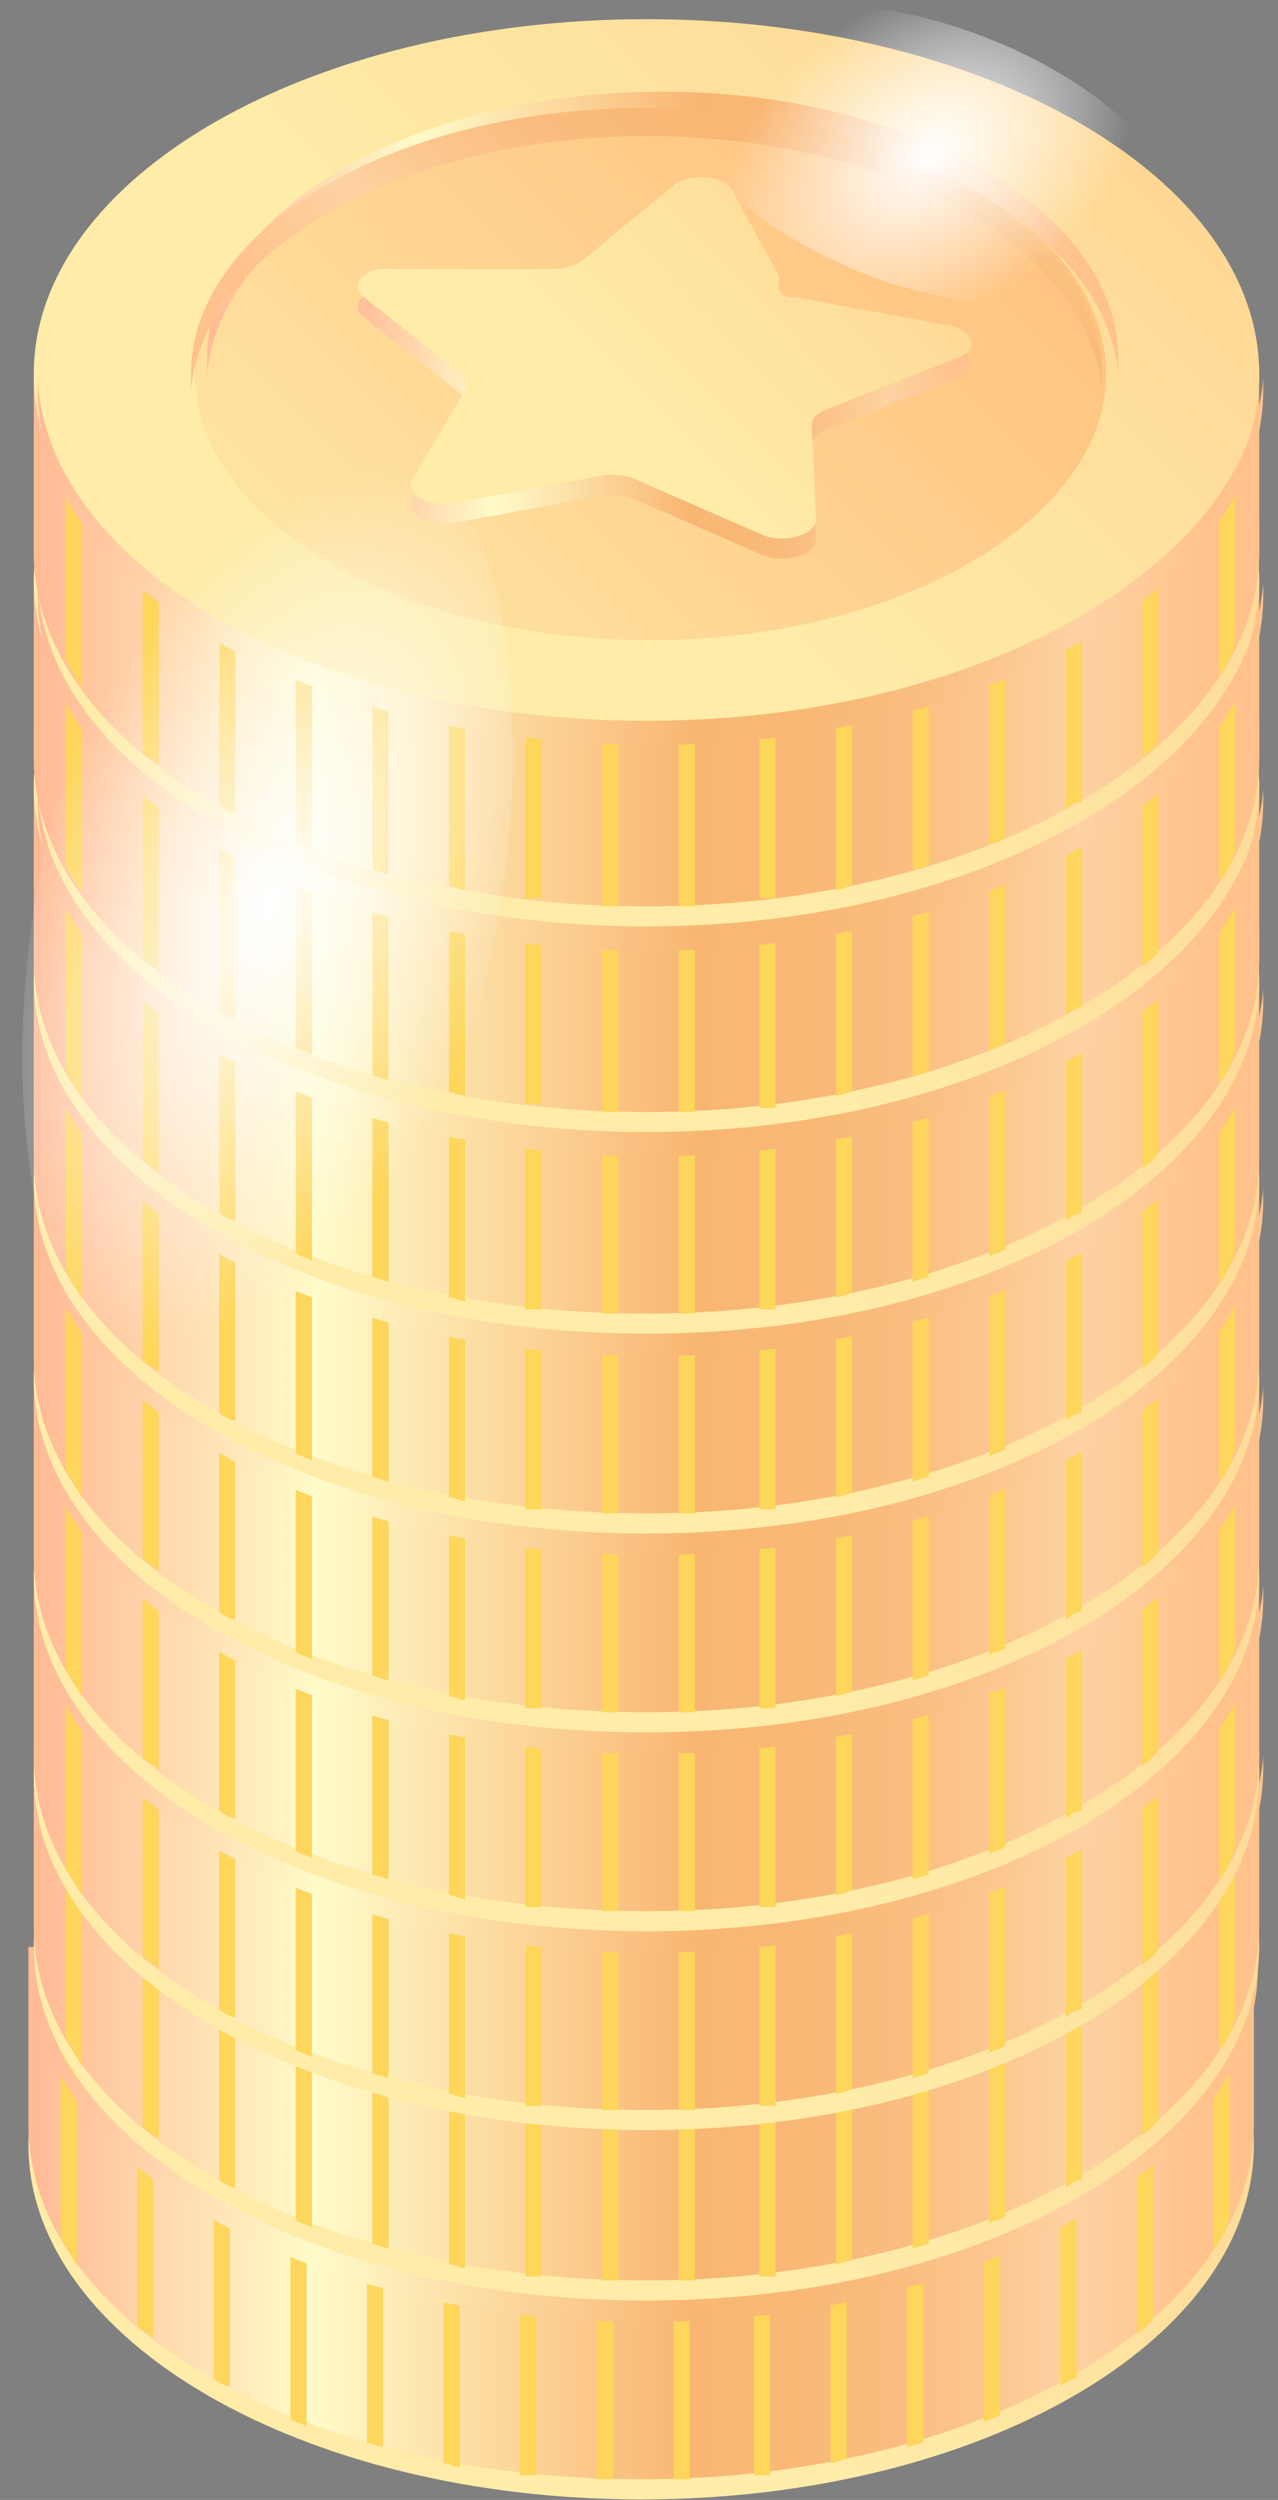 <svg width="45" height="88" viewBox="0 0 45 88" fill="none" xmlns="http://www.w3.org/2000/svg">
<rect x="0" y="0" width="45" height="88" fill="#808080" stroke="none"/>
<path d="M22.575 87.982C34.491 87.982 44.15 82.39 44.15 75.491C44.15 68.593 34.491 63 22.575 63C10.659 63 1 68.593 1 75.491C1 82.39 10.659 87.982 22.575 87.982Z" fill="url(#paint0_linear)"/>
<path d="M44.15 68.536H1V74.639V74.781C1 81.737 10.652 87.272 22.575 87.272C34.498 87.272 44.15 81.595 44.15 74.781V74.639V68.536Z" fill="url(#paint1_linear)"/>
<path d="M29.247 86.705C29.389 86.705 29.672 86.563 29.814 86.563V70.666H29.247V86.705Z" fill="#FDD65B"/>
<path d="M31.943 86.137C32.085 86.137 32.369 85.995 32.511 85.995V70.808H31.943V86.137Z" fill="#FDD65B"/>
<path d="M34.64 85.286C34.782 85.144 35.066 85.144 35.208 85.002V70.666H34.64V85.286Z" fill="#FDD65B"/>
<path d="M26.55 87.131C26.692 87.131 26.975 87.131 27.117 87.131V70.808H26.55V87.131Z" fill="#FDD65B"/>
<path d="M40.034 82.163C40.176 82.021 40.46 81.879 40.602 81.595V70.666H40.034V82.163Z" fill="#FDD65B"/>
<path d="M42.731 79.182C43.015 78.898 43.157 78.472 43.298 78.047V70.524H42.731V79.182Z" fill="#FDD65B"/>
<path d="M37.337 84.008C37.479 83.866 37.763 83.724 37.905 83.724V70.808H37.337V84.008Z" fill="#FDD65B"/>
<path d="M23.711 87.273C23.853 87.273 24.137 87.273 24.279 87.273V70.666H23.711V87.273Z" fill="#FDD65B"/>
<path d="M21.014 87.273C21.156 87.273 21.44 87.273 21.582 87.273V70.666H21.014V87.273Z" fill="#FDD65B"/>
<path d="M15.62 86.705C15.762 86.705 16.046 86.847 16.188 86.847V70.808H15.62V86.705Z" fill="#FDD65B"/>
<path d="M18.317 87.131C18.459 87.131 18.743 87.131 18.885 87.131V70.666H18.317V87.131Z" fill="#FDD65B"/>
<path d="M12.923 85.995C13.065 85.995 13.349 86.137 13.491 86.137V70.666H12.923V85.995Z" fill="#FDD65B"/>
<path d="M2.136 78.756C2.278 79.04 2.562 79.466 2.703 79.75V70.808H2.136V78.756Z" fill="#FDD65B"/>
<path d="M4.833 81.879C4.975 82.021 5.258 82.163 5.4 82.305V70.666H4.833V81.879Z" fill="#FDD65B"/>
<path d="M10.226 85.144C10.368 85.286 10.652 85.286 10.794 85.428V70.808H10.226V85.144Z" fill="#FDD65B"/>
<path d="M7.529 83.724C7.671 83.866 7.955 84.008 8.097 84.008V70.666H7.529V83.724Z" fill="#FDD65B"/>
<path d="M22.575 80.885C10.936 80.885 1.426 75.491 1.142 68.82C1.142 68.962 1.142 69.104 1.142 69.246C1.142 76.201 10.794 81.737 22.717 81.737C34.64 81.737 44.292 76.059 44.292 69.246C44.292 69.104 44.292 68.962 44.292 68.82C43.724 75.491 34.214 80.885 22.575 80.885Z" fill="url(#paint2_linear)"/>
<path d="M22.764 80.982C34.68 80.982 44.339 75.39 44.339 68.491C44.339 61.593 34.68 56 22.764 56C10.849 56 1.189 61.593 1.189 68.491C1.189 75.39 10.849 80.982 22.764 80.982Z" fill="url(#paint3_linear)"/>
<path d="M44.339 61.536H1.189V67.639V67.781C1.189 74.737 10.841 80.272 22.764 80.272C34.687 80.272 44.339 74.595 44.339 67.781V67.639V61.536Z" fill="url(#paint4_linear)"/>
<path d="M29.436 79.705C29.578 79.705 29.862 79.563 30.003 79.563V63.666H29.436V79.705Z" fill="#FDD65B"/>
<path d="M32.133 79.137C32.275 79.137 32.558 78.995 32.7 78.995V63.808H32.133V79.137Z" fill="#FDD65B"/>
<path d="M34.829 78.286C34.971 78.144 35.255 78.144 35.397 78.002V63.666H34.829V78.286Z" fill="#FDD65B"/>
<path d="M26.739 80.131C26.881 80.131 27.165 80.131 27.307 80.131V63.808H26.739V80.131Z" fill="#FDD65B"/>
<path d="M40.223 75.163C40.365 75.021 40.649 74.879 40.791 74.595V63.666H40.223V75.163Z" fill="#FDD65B"/>
<path d="M42.92 72.182C43.204 71.898 43.346 71.472 43.488 71.047V63.524H42.92V72.182Z" fill="#FDD65B"/>
<path d="M37.526 77.008C37.668 76.866 37.952 76.724 38.094 76.724V63.808H37.526V77.008Z" fill="#FDD65B"/>
<path d="M23.9 80.273C24.042 80.273 24.326 80.273 24.468 80.273V63.666H23.9V80.273Z" fill="#FDD65B"/>
<path d="M21.203 80.273C21.345 80.273 21.629 80.273 21.771 80.273V63.666H21.203V80.273Z" fill="#FDD65B"/>
<path d="M15.809 79.705C15.951 79.705 16.235 79.847 16.377 79.847V63.808H15.809V79.705Z" fill="#FDD65B"/>
<path d="M18.506 80.131C18.648 80.131 18.932 80.131 19.074 80.131V63.666H18.506V80.131Z" fill="#FDD65B"/>
<path d="M13.112 78.995C13.254 78.995 13.538 79.137 13.68 79.137V63.666H13.112V78.995Z" fill="#FDD65B"/>
<path d="M2.325 71.756C2.467 72.04 2.751 72.466 2.893 72.75V63.808H2.325V71.756Z" fill="#FDD65B"/>
<path d="M5.022 74.879C5.164 75.021 5.448 75.163 5.59 75.305V63.666H5.022V74.879Z" fill="#FDD65B"/>
<path d="M10.415 78.144C10.557 78.286 10.841 78.286 10.983 78.428V63.808H10.415V78.144Z" fill="#FDD65B"/>
<path d="M7.719 76.724C7.861 76.866 8.144 77.008 8.286 77.008V63.666H7.719V76.724Z" fill="#FDD65B"/>
<path d="M22.764 73.885C11.125 73.885 1.615 68.491 1.331 61.82C1.331 61.962 1.331 62.104 1.331 62.246C1.331 69.201 10.983 74.737 22.906 74.737C34.83 74.737 44.481 69.059 44.481 62.246C44.481 62.104 44.481 61.962 44.481 61.82C43.914 68.491 34.404 73.885 22.764 73.885Z" fill="url(#paint5_linear)"/>
<path d="M22.764 74.982C34.68 74.982 44.339 69.39 44.339 62.491C44.339 55.593 34.68 50 22.764 50C10.849 50 1.189 55.593 1.189 62.491C1.189 69.39 10.849 74.982 22.764 74.982Z" fill="url(#paint6_linear)"/>
<path d="M44.339 55.536H1.189V61.639V61.781C1.189 68.737 10.841 74.272 22.764 74.272C34.687 74.272 44.339 68.595 44.339 61.781V61.639V55.536Z" fill="url(#paint7_linear)"/>
<path d="M29.436 73.705C29.578 73.705 29.862 73.563 30.003 73.563V57.666H29.436V73.705Z" fill="#FDD65B"/>
<path d="M32.133 73.137C32.275 73.137 32.558 72.995 32.7 72.995V57.808H32.133V73.137Z" fill="#FDD65B"/>
<path d="M34.829 72.286C34.971 72.144 35.255 72.144 35.397 72.002V57.666H34.829V72.286Z" fill="#FDD65B"/>
<path d="M26.739 74.131C26.881 74.131 27.165 74.131 27.307 74.131V57.808H26.739V74.131Z" fill="#FDD65B"/>
<path d="M40.223 69.163C40.365 69.021 40.649 68.879 40.791 68.595V57.666H40.223V69.163Z" fill="#FDD65B"/>
<path d="M42.92 66.182C43.204 65.898 43.346 65.472 43.488 65.047V57.524H42.92V66.182Z" fill="#FDD65B"/>
<path d="M37.526 71.008C37.668 70.866 37.952 70.724 38.094 70.724V57.808H37.526V71.008Z" fill="#FDD65B"/>
<path d="M23.9 74.273C24.042 74.273 24.326 74.273 24.468 74.273V57.666H23.9V74.273Z" fill="#FDD65B"/>
<path d="M21.203 74.273C21.345 74.273 21.629 74.273 21.771 74.273V57.666H21.203V74.273Z" fill="#FDD65B"/>
<path d="M15.809 73.705C15.951 73.705 16.235 73.847 16.377 73.847V57.808H15.809V73.705Z" fill="#FDD65B"/>
<path d="M18.506 74.131C18.648 74.131 18.932 74.131 19.074 74.131V57.666H18.506V74.131Z" fill="#FDD65B"/>
<path d="M13.112 72.995C13.254 72.995 13.538 73.137 13.68 73.137V57.666H13.112V72.995Z" fill="#FDD65B"/>
<path d="M2.325 65.756C2.467 66.04 2.751 66.466 2.893 66.75V57.808H2.325V65.756Z" fill="#FDD65B"/>
<path d="M5.022 68.879C5.164 69.021 5.448 69.163 5.59 69.305V57.666H5.022V68.879Z" fill="#FDD65B"/>
<path d="M10.415 72.144C10.557 72.286 10.841 72.286 10.983 72.428V57.808H10.415V72.144Z" fill="#FDD65B"/>
<path d="M7.719 70.724C7.861 70.866 8.144 71.008 8.286 71.008V57.666H7.719V70.724Z" fill="#FDD65B"/>
<path d="M22.764 67.885C11.125 67.885 1.615 62.491 1.331 55.82C1.331 55.962 1.331 56.104 1.331 56.246C1.331 63.201 10.983 68.737 22.906 68.737C34.83 68.737 44.481 63.059 44.481 56.246C44.481 56.104 44.481 55.962 44.481 55.82C43.914 62.491 34.404 67.885 22.764 67.885Z" fill="url(#paint8_linear)"/>
<path d="M22.764 67.982C34.68 67.982 44.339 62.39 44.339 55.491C44.339 48.593 34.68 43 22.764 43C10.849 43 1.189 48.593 1.189 55.491C1.189 62.39 10.849 67.982 22.764 67.982Z" fill="url(#paint9_linear)"/>
<path d="M44.339 48.536H1.189V54.639V54.781C1.189 61.737 10.841 67.272 22.764 67.272C34.687 67.272 44.339 61.595 44.339 54.781V54.639V48.536Z" fill="url(#paint10_linear)"/>
<path d="M29.436 66.705C29.578 66.705 29.862 66.563 30.003 66.563V50.666H29.436V66.705Z" fill="#FDD65B"/>
<path d="M32.133 66.137C32.275 66.137 32.558 65.995 32.7 65.995V50.808H32.133V66.137Z" fill="#FDD65B"/>
<path d="M34.829 65.286C34.971 65.144 35.255 65.144 35.397 65.002V50.666H34.829V65.286Z" fill="#FDD65B"/>
<path d="M26.739 67.131C26.881 67.131 27.165 67.131 27.307 67.131V50.808H26.739V67.131Z" fill="#FDD65B"/>
<path d="M40.223 62.163C40.365 62.021 40.649 61.879 40.791 61.595V50.666H40.223V62.163Z" fill="#FDD65B"/>
<path d="M42.92 59.182C43.204 58.898 43.346 58.472 43.488 58.047V50.524H42.92V59.182Z" fill="#FDD65B"/>
<path d="M37.526 64.008C37.668 63.866 37.952 63.724 38.094 63.724V50.808H37.526V64.008Z" fill="#FDD65B"/>
<path d="M23.9 67.273C24.042 67.273 24.326 67.273 24.468 67.273V50.666H23.9V67.273Z" fill="#FDD65B"/>
<path d="M21.203 67.273C21.345 67.273 21.629 67.273 21.771 67.273V50.666H21.203V67.273Z" fill="#FDD65B"/>
<path d="M15.809 66.705C15.951 66.705 16.235 66.847 16.377 66.847V50.808H15.809V66.705Z" fill="#FDD65B"/>
<path d="M18.506 67.131C18.648 67.131 18.932 67.131 19.074 67.131V50.666H18.506V67.131Z" fill="#FDD65B"/>
<path d="M13.112 65.995C13.254 65.995 13.538 66.137 13.68 66.137V50.666H13.112V65.995Z" fill="#FDD65B"/>
<path d="M2.325 58.756C2.467 59.04 2.751 59.466 2.893 59.75V50.808H2.325V58.756Z" fill="#FDD65B"/>
<path d="M5.022 61.879C5.164 62.021 5.448 62.163 5.59 62.305V50.666H5.022V61.879Z" fill="#FDD65B"/>
<path d="M10.415 65.144C10.557 65.286 10.841 65.286 10.983 65.428V50.808H10.415V65.144Z" fill="#FDD65B"/>
<path d="M7.719 63.724C7.861 63.866 8.144 64.008 8.286 64.008V50.666H7.719V63.724Z" fill="#FDD65B"/>
<path d="M22.764 60.885C11.125 60.885 1.615 55.491 1.331 48.82C1.331 48.962 1.331 49.104 1.331 49.246C1.331 56.201 10.983 61.737 22.906 61.737C34.83 61.737 44.481 56.059 44.481 49.246C44.481 49.104 44.481 48.962 44.481 48.82C43.914 55.491 34.404 60.885 22.764 60.885Z" fill="url(#paint11_linear)"/>
<path d="M22.764 60.982C34.68 60.982 44.339 55.39 44.339 48.491C44.339 41.593 34.68 36 22.764 36C10.849 36 1.189 41.593 1.189 48.491C1.189 55.39 10.849 60.982 22.764 60.982Z" fill="url(#paint12_linear)"/>
<path d="M44.339 41.536H1.189V47.639V47.781C1.189 54.737 10.841 60.272 22.764 60.272C34.687 60.272 44.339 54.595 44.339 47.781V47.639V41.536Z" fill="url(#paint13_linear)"/>
<path d="M29.436 59.705C29.578 59.705 29.862 59.563 30.003 59.563V43.666H29.436V59.705Z" fill="#FDD65B"/>
<path d="M32.133 59.137C32.275 59.137 32.558 58.995 32.7 58.995V43.808H32.133V59.137Z" fill="#FDD65B"/>
<path d="M34.829 58.286C34.971 58.144 35.255 58.144 35.397 58.002V43.666H34.829V58.286Z" fill="#FDD65B"/>
<path d="M26.739 60.131C26.881 60.131 27.165 60.131 27.307 60.131V43.808H26.739V60.131Z" fill="#FDD65B"/>
<path d="M40.223 55.163C40.365 55.021 40.649 54.879 40.791 54.595V43.666H40.223V55.163Z" fill="#FDD65B"/>
<path d="M42.92 52.182C43.204 51.898 43.346 51.472 43.488 51.047V43.524H42.92V52.182Z" fill="#FDD65B"/>
<path d="M37.526 57.008C37.668 56.866 37.952 56.724 38.094 56.724V43.808H37.526V57.008Z" fill="#FDD65B"/>
<path d="M23.9 60.273C24.042 60.273 24.326 60.273 24.468 60.273V43.666H23.9V60.273Z" fill="#FDD65B"/>
<path d="M21.203 60.273C21.345 60.273 21.629 60.273 21.771 60.273V43.666H21.203V60.273Z" fill="#FDD65B"/>
<path d="M15.809 59.705C15.951 59.705 16.235 59.847 16.377 59.847V43.808H15.809V59.705Z" fill="#FDD65B"/>
<path d="M18.506 60.131C18.648 60.131 18.932 60.131 19.074 60.131V43.666H18.506V60.131Z" fill="#FDD65B"/>
<path d="M13.112 58.995C13.254 58.995 13.538 59.137 13.68 59.137V43.666H13.112V58.995Z" fill="#FDD65B"/>
<path d="M2.325 51.756C2.467 52.04 2.751 52.466 2.893 52.75V43.808H2.325V51.756Z" fill="#FDD65B"/>
<path d="M5.022 54.879C5.164 55.021 5.448 55.163 5.59 55.305V43.666H5.022V54.879Z" fill="#FDD65B"/>
<path d="M10.415 58.144C10.557 58.286 10.841 58.286 10.983 58.428V43.808H10.415V58.144Z" fill="#FDD65B"/>
<path d="M7.719 56.724C7.861 56.866 8.144 57.008 8.286 57.008V43.666H7.719V56.724Z" fill="#FDD65B"/>
<path d="M22.764 53.885C11.125 53.885 1.615 48.491 1.331 41.82C1.331 41.962 1.331 42.104 1.331 42.246C1.331 49.201 10.983 54.737 22.906 54.737C34.83 54.737 44.481 49.059 44.481 42.246C44.481 42.104 44.481 41.962 44.481 41.82C43.914 48.491 34.404 53.885 22.764 53.885Z" fill="url(#paint14_linear)"/>
<path d="M22.764 53.982C34.68 53.982 44.339 48.39 44.339 41.491C44.339 34.593 34.68 29 22.764 29C10.849 29 1.189 34.593 1.189 41.491C1.189 48.39 10.849 53.982 22.764 53.982Z" fill="url(#paint15_linear)"/>
<path d="M44.339 34.536H1.189V40.639V40.781C1.189 47.737 10.841 53.272 22.764 53.272C34.687 53.272 44.339 47.595 44.339 40.781V40.639V34.536Z" fill="url(#paint16_linear)"/>
<path d="M29.436 52.705C29.578 52.705 29.862 52.563 30.003 52.563V36.666H29.436V52.705Z" fill="#FDD65B"/>
<path d="M32.133 52.137C32.275 52.137 32.558 51.995 32.7 51.995V36.808H32.133V52.137Z" fill="#FDD65B"/>
<path d="M34.829 51.286C34.971 51.144 35.255 51.144 35.397 51.002V36.666H34.829V51.286Z" fill="#FDD65B"/>
<path d="M26.739 53.131C26.881 53.131 27.165 53.131 27.307 53.131V36.808H26.739V53.131Z" fill="#FDD65B"/>
<path d="M40.223 48.163C40.365 48.021 40.649 47.879 40.791 47.595V36.666H40.223V48.163Z" fill="#FDD65B"/>
<path d="M42.92 45.182C43.204 44.898 43.346 44.472 43.488 44.047V36.524H42.92V45.182Z" fill="#FDD65B"/>
<path d="M37.526 50.008C37.668 49.866 37.952 49.724 38.094 49.724V36.808H37.526V50.008Z" fill="#FDD65B"/>
<path d="M23.9 53.273C24.042 53.273 24.326 53.273 24.468 53.273V36.666H23.9V53.273Z" fill="#FDD65B"/>
<path d="M21.203 53.273C21.345 53.273 21.629 53.273 21.771 53.273V36.666H21.203V53.273Z" fill="#FDD65B"/>
<path d="M15.809 52.705C15.951 52.705 16.235 52.847 16.377 52.847V36.808H15.809V52.705Z" fill="#FDD65B"/>
<path d="M18.506 53.131C18.648 53.131 18.932 53.131 19.074 53.131V36.666H18.506V53.131Z" fill="#FDD65B"/>
<path d="M13.112 51.995C13.254 51.995 13.538 52.137 13.68 52.137V36.666H13.112V51.995Z" fill="#FDD65B"/>
<path d="M2.325 44.756C2.467 45.04 2.751 45.466 2.893 45.75V36.808H2.325V44.756Z" fill="#FDD65B"/>
<path d="M5.022 47.879C5.164 48.021 5.448 48.163 5.59 48.305V36.666H5.022V47.879Z" fill="#FDD65B"/>
<path d="M10.415 51.144C10.557 51.286 10.841 51.286 10.983 51.428V36.808H10.415V51.144Z" fill="#FDD65B"/>
<path d="M7.719 49.724C7.861 49.866 8.144 50.008 8.286 50.008V36.666H7.719V49.724Z" fill="#FDD65B"/>
<path d="M22.764 46.885C11.125 46.885 1.615 41.491 1.331 34.82C1.331 34.962 1.331 35.104 1.331 35.246C1.331 42.201 10.983 47.737 22.906 47.737C34.83 47.737 44.481 42.059 44.481 35.246C44.481 35.104 44.481 34.962 44.481 34.82C43.914 41.491 34.404 46.885 22.764 46.885Z" fill="url(#paint17_linear)"/>
<path d="M23.332 32.611C31.991 32.611 38.946 36.586 39.371 41.554C39.371 41.412 39.371 41.27 39.371 40.986C39.371 35.876 32.132 31.618 23.332 31.618C14.39 31.618 7.293 35.876 7.293 40.986C7.293 41.128 7.293 41.27 7.293 41.554C7.719 36.586 14.674 32.611 23.332 32.611Z" fill="url(#paint18_radial)"/>
<path d="M22.764 33.179C31.423 33.179 38.378 37.153 38.804 42.121C38.804 41.979 38.804 41.837 38.804 41.554C38.804 36.444 31.565 32.185 22.764 32.185C13.822 32.185 6.725 36.444 6.725 41.554C6.725 41.696 6.725 41.837 6.725 42.121C7.151 37.011 14.248 33.179 22.764 33.179Z" fill="url(#paint19_linear)"/>
<path d="M22.764 46.947C34.68 46.947 44.339 41.355 44.339 34.456C44.339 27.558 34.68 21.965 22.764 21.965C10.849 21.965 1.189 27.558 1.189 34.456C1.189 41.355 10.849 46.947 22.764 46.947Z" fill="url(#paint20_linear)"/>
<path d="M38.946 34.456C38.946 39.566 31.707 43.824 22.906 43.824C13.964 43.824 6.867 39.566 6.867 34.456C6.867 29.346 14.106 25.088 22.906 25.088C31.707 25.088 38.946 29.204 38.946 34.456Z" fill="url(#paint21_linear)"/>
<path d="M23.332 25.514C31.991 25.514 38.946 29.488 39.371 34.456C39.371 34.314 39.371 34.173 39.371 33.889C39.371 28.779 32.132 24.521 23.332 24.521C14.39 24.521 7.293 28.779 7.293 33.889C7.293 34.031 7.293 34.173 7.293 34.456C7.719 29.488 14.674 25.514 23.332 25.514Z" fill="url(#paint22_radial)"/>
<path d="M22.764 26.082C31.423 26.082 38.378 30.056 38.804 35.024C38.804 34.882 38.804 34.74 38.804 34.456C38.804 29.346 31.565 25.088 22.764 25.088C13.822 25.088 6.725 29.346 6.725 34.456C6.725 34.598 6.725 34.74 6.725 35.024C7.151 29.914 14.248 26.082 22.764 26.082Z" fill="url(#paint23_linear)"/>
<path d="M44.339 27.501H1.189V33.604V33.746C1.189 40.702 10.841 46.237 22.764 46.237C34.687 46.237 44.339 40.56 44.339 33.746V33.604V27.501Z" fill="url(#paint24_linear)"/>
<path d="M22.764 44.96C10.841 44.96 1.189 39.282 1.189 32.469V33.604V33.746C1.189 40.701 10.841 46.237 22.764 46.237C34.687 46.237 44.339 40.56 44.339 33.746V33.604V32.469C44.339 39.424 34.687 44.96 22.764 44.96Z" fill="url(#paint25_linear)"/>
<path d="M29.436 45.67C29.578 45.67 29.862 45.528 30.003 45.528V29.631H29.436V45.67Z" fill="#FDD65B"/>
<path d="M32.133 45.102C32.275 45.102 32.558 44.96 32.7 44.96V29.773H32.133V45.102Z" fill="#FDD65B"/>
<path d="M34.829 44.251C34.971 44.109 35.255 44.109 35.397 43.967V29.631H34.829V44.251Z" fill="#FDD65B"/>
<path d="M26.739 46.096C26.881 46.096 27.165 46.096 27.307 46.096V29.773H26.739V46.096Z" fill="#FDD65B"/>
<path d="M40.223 41.128C40.365 40.986 40.649 40.844 40.791 40.56V29.631H40.223V41.128Z" fill="#FDD65B"/>
<path d="M42.92 38.147C43.204 37.863 43.346 37.437 43.488 37.012V29.489H42.92V38.147Z" fill="#FDD65B"/>
<path d="M37.526 42.973C37.668 42.831 37.952 42.689 38.094 42.689V29.773H37.526V42.973Z" fill="#FDD65B"/>
<path d="M23.9 46.238C24.042 46.238 24.326 46.238 24.468 46.238V29.631H23.9V46.238Z" fill="#FDD65B"/>
<path d="M21.203 46.238C21.345 46.238 21.629 46.238 21.771 46.238V29.631H21.203V46.238Z" fill="#FDD65B"/>
<path d="M15.809 45.67C15.951 45.67 16.235 45.812 16.377 45.812V29.773H15.809V45.67Z" fill="#FDD65B"/>
<path d="M18.506 46.096C18.648 46.096 18.932 46.096 19.074 46.096V29.631H18.506V46.096Z" fill="#FDD65B"/>
<path d="M13.112 44.96C13.254 44.96 13.538 45.102 13.68 45.102V29.631H13.112V44.96Z" fill="#FDD65B"/>
<path d="M2.325 37.721C2.467 38.005 2.751 38.431 2.893 38.715V29.773H2.325V37.721Z" fill="#FDD65B"/>
<path d="M5.022 40.844C5.164 40.986 5.448 41.128 5.59 41.27V29.631H5.022V40.844Z" fill="#FDD65B"/>
<path d="M10.415 44.109C10.557 44.251 10.841 44.251 10.983 44.393V29.773H10.415V44.109Z" fill="#FDD65B"/>
<path d="M7.719 42.689C7.861 42.831 8.144 42.973 8.286 42.973V29.631H7.719V42.689Z" fill="#FDD65B"/>
<path d="M22.764 40.134C34.68 40.134 44.339 34.542 44.339 27.643C44.339 20.745 34.68 15.152 22.764 15.152C10.849 15.152 1.189 20.745 1.189 27.643C1.189 34.542 10.849 40.134 22.764 40.134Z" fill="url(#paint26_linear)"/>
<path d="M22.764 39.85C11.125 39.85 1.615 34.456 1.331 27.785C1.331 27.927 1.331 28.069 1.331 28.211C1.331 35.166 10.983 40.702 22.906 40.702C34.83 40.702 44.481 35.024 44.481 28.211C44.481 28.069 44.481 27.927 44.481 27.785C43.914 34.456 34.404 39.85 22.764 39.85Z" fill="url(#paint27_linear)"/>
<path d="M38.946 27.643C38.946 32.753 31.707 37.011 22.906 37.011C13.964 37.011 6.867 32.753 6.867 27.643C6.867 22.533 14.106 18.275 22.906 18.275C31.707 18.275 38.946 22.391 38.946 27.643Z" fill="url(#paint28_linear)"/>
<path d="M23.332 18.701C31.991 18.701 38.946 22.675 39.371 27.643C39.371 27.501 39.371 27.359 39.371 27.075C39.371 21.965 32.132 17.707 23.332 17.707C14.39 17.707 7.293 21.965 7.293 27.075C7.293 27.217 7.293 27.359 7.293 27.643C7.719 22.675 14.674 18.701 23.332 18.701Z" fill="url(#paint29_radial)"/>
<path d="M22.764 19.268C31.423 19.268 38.378 23.243 38.804 28.211C38.804 28.069 38.804 27.927 38.804 27.643C38.804 22.533 31.565 18.275 22.764 18.275C13.822 18.275 6.725 22.533 6.725 27.643C6.725 27.785 6.725 27.927 6.725 28.211C7.151 23.243 14.248 19.268 22.764 19.268Z" fill="url(#paint30_linear)"/>
<path d="M44.339 20.405H1.189V26.508V26.65C1.189 33.605 10.841 39.141 22.764 39.141C34.687 39.141 44.339 33.463 44.339 26.65V26.508V20.405Z" fill="url(#paint31_linear)"/>
<path d="M22.764 37.863C10.841 37.863 1.189 32.186 1.189 25.373V26.508V26.65C1.189 33.605 10.841 39.141 22.764 39.141C34.687 39.141 44.339 33.463 44.339 26.65V26.508V25.231C44.339 32.186 34.687 37.863 22.764 37.863Z" fill="url(#paint32_linear)"/>
<path d="M29.436 38.573C29.578 38.573 29.862 38.431 30.003 38.431V22.534H29.436V38.573Z" fill="#FDD65B"/>
<path d="M32.133 37.863C32.275 37.863 32.558 37.722 32.7 37.722V22.534H32.133V37.863Z" fill="#FDD65B"/>
<path d="M34.829 37.011C34.971 36.869 35.255 36.87 35.397 36.728V22.391H34.829V37.011Z" fill="#FDD65B"/>
<path d="M26.739 38.999C26.881 38.999 27.165 38.999 27.307 38.999V22.675H26.739V38.999Z" fill="#FDD65B"/>
<path d="M40.223 34.031C40.365 33.889 40.649 33.747 40.791 33.463V22.534H40.223V34.031Z" fill="#FDD65B"/>
<path d="M42.92 31.05C43.204 30.766 43.346 30.34 43.488 29.914V22.391H42.92V31.05Z" fill="#FDD65B"/>
<path d="M37.526 35.734C37.668 35.592 37.952 35.45 38.094 35.45V22.534H37.526V35.734Z" fill="#FDD65B"/>
<path d="M23.9 39.141C24.042 39.141 24.326 39.141 24.468 39.141V22.534H23.9V39.141Z" fill="#FDD65B"/>
<path d="M21.203 39.141C21.345 39.141 21.629 39.141 21.771 39.141V22.534H21.203V39.141Z" fill="#FDD65B"/>
<path d="M15.809 38.431C15.951 38.431 16.235 38.573 16.377 38.573V22.534H15.809V38.431Z" fill="#FDD65B"/>
<path d="M18.506 38.857C18.648 38.857 18.932 38.857 19.074 38.857V22.391H18.506V38.857Z" fill="#FDD65B"/>
<path d="M13.112 37.863C13.254 37.863 13.538 38.005 13.68 38.005V22.534H13.112V37.863Z" fill="#FDD65B"/>
<path d="M2.325 30.482C2.467 30.766 2.751 31.191 2.893 31.475V22.533H2.325V30.482Z" fill="#FDD65B"/>
<path d="M5.022 33.747C5.164 33.889 5.448 34.031 5.59 34.173V22.534H5.022V33.747Z" fill="#FDD65B"/>
<path d="M10.415 36.87C10.557 37.012 10.841 37.012 10.983 37.154V22.534H10.415V36.87Z" fill="#FDD65B"/>
<path d="M7.719 35.592C7.861 35.734 8.144 35.876 8.286 35.876V22.534H7.719V35.592Z" fill="#FDD65B"/>
<path d="M22.764 32.895C34.68 32.895 44.339 27.303 44.339 20.405C44.339 13.506 34.68 7.914 22.764 7.914C10.849 7.914 1.189 13.506 1.189 20.405C1.189 27.303 10.849 32.895 22.764 32.895Z" fill="url(#paint33_linear)"/>
<path d="M22.764 32.611C11.125 32.611 1.615 27.218 1.331 20.546C1.331 20.688 1.331 20.83 1.331 20.972C1.331 27.927 10.983 33.463 22.906 33.463C34.83 33.463 44.481 27.785 44.481 20.972C44.481 20.83 44.481 20.688 44.481 20.546C43.914 27.218 34.404 32.611 22.764 32.611Z" fill="url(#paint34_linear)"/>
<path d="M22.764 29.773C31.623 29.773 38.804 25.579 38.804 20.405C38.804 15.231 31.623 11.036 22.764 11.036C13.906 11.036 6.725 15.231 6.725 20.405C6.725 25.579 13.906 29.773 22.764 29.773Z" fill="url(#paint35_linear)"/>
<path d="M23.332 11.604C31.991 11.604 38.946 15.579 39.371 20.546C39.371 20.405 39.371 20.263 39.371 19.979C39.371 14.869 32.132 10.611 23.332 10.611C14.39 10.611 7.293 14.869 7.293 19.979C7.293 20.121 7.293 20.263 7.293 20.546C7.719 15.437 14.674 11.604 23.332 11.604Z" fill="url(#paint36_radial)"/>
<path d="M22.764 12.03C31.423 12.03 38.378 16.004 38.804 20.972C38.804 20.83 38.804 20.689 38.804 20.405C38.804 15.295 31.565 11.036 22.764 11.036C13.822 11.036 6.725 15.295 6.725 20.405C6.725 20.547 6.725 20.689 6.725 20.972C7.151 16.004 14.248 12.03 22.764 12.03Z" fill="url(#paint37_linear)"/>
<path d="M44.339 13.165H1.189V19.269V19.411C1.189 26.366 10.841 31.902 22.764 31.902C34.687 31.902 44.339 26.224 44.339 19.411V19.269V13.165Z" fill="url(#paint38_linear)"/>
<path d="M22.764 30.624C10.841 30.624 1.189 24.947 1.189 18.133V19.269V19.411C1.189 26.366 10.841 31.902 22.764 31.902C34.687 31.902 44.339 26.224 44.339 19.411V19.269V18.133C44.339 24.947 34.687 30.624 22.764 30.624Z" fill="url(#paint39_linear)"/>
<path d="M29.436 31.334C29.578 31.334 29.862 31.192 30.003 31.192V15.295H29.436V31.334Z" fill="#FDD65B"/>
<path d="M32.133 30.624C32.275 30.624 32.558 30.483 32.7 30.483V15.295H32.133V30.624Z" fill="#FDD65B"/>
<path d="M34.829 29.773C34.971 29.631 35.255 29.631 35.397 29.489V15.295H34.829V29.773Z" fill="#FDD65B"/>
<path d="M26.739 31.618C26.881 31.618 27.165 31.618 27.307 31.618V15.295H26.739V31.618Z" fill="#FDD65B"/>
<path d="M40.223 26.65C40.365 26.508 40.649 26.366 40.791 26.082V15.295H40.223V26.65Z" fill="#FDD65B"/>
<path d="M42.92 23.811C43.204 23.527 43.346 23.102 43.488 22.676V15.295H42.92V23.811Z" fill="#FDD65B"/>
<path d="M37.526 28.495C37.668 28.353 37.952 28.211 38.094 28.211V15.295H37.526V28.495Z" fill="#FDD65B"/>
<path d="M23.9 31.902C24.042 31.902 24.326 31.902 24.468 31.902V15.295H23.9V31.902Z" fill="#FDD65B"/>
<path d="M21.203 31.902C21.345 31.902 21.629 31.902 21.771 31.902V15.295H21.203V31.902Z" fill="#FDD65B"/>
<path d="M15.809 31.192C15.951 31.192 16.235 31.334 16.377 31.334V15.295H15.809V31.192Z" fill="#FDD65B"/>
<path d="M18.506 31.618C18.648 31.618 18.932 31.618 19.074 31.618V15.295H18.506V31.618Z" fill="#FDD65B"/>
<path d="M13.112 30.624C13.254 30.624 13.538 30.766 13.68 30.766V15.295H13.112V30.624Z" fill="#FDD65B"/>
<path d="M2.325 23.244C2.467 23.528 2.751 23.953 2.893 24.237V15.295H2.325V23.244Z" fill="#FDD65B"/>
<path d="M5.022 26.508C5.164 26.65 5.448 26.792 5.59 26.934V15.295H5.022V26.508Z" fill="#FDD65B"/>
<path d="M10.415 29.631C10.557 29.773 10.841 29.773 10.983 29.915V15.295H10.415V29.631Z" fill="#FDD65B"/>
<path d="M7.719 28.353C7.861 28.495 8.144 28.637 8.286 28.637V15.295H7.719V28.353Z" fill="#FDD65B"/>
<path d="M22.764 25.656C34.68 25.656 44.339 20.064 44.339 13.165C44.339 6.267 34.68 0.675 22.764 0.675C10.849 0.675 1.189 6.267 1.189 13.165C1.189 20.064 10.849 25.656 22.764 25.656Z" fill="url(#paint40_linear)"/>
<path d="M22.765 25.373C11.125 25.373 1.615 19.979 1.331 13.308C1.331 13.45 1.331 13.591 1.331 13.733C1.331 20.689 10.983 26.224 22.906 26.224C34.83 26.224 44.481 20.547 44.481 13.733C44.481 13.591 44.481 13.45 44.481 13.308C43.914 19.979 34.404 25.373 22.765 25.373Z" fill="url(#paint41_linear)"/>
<path d="M38.946 13.165C38.946 18.275 31.707 22.534 22.906 22.534C13.964 22.534 6.867 18.275 6.867 13.165C6.867 8.055 14.106 3.797 22.906 3.797C31.707 3.797 38.946 8.055 38.946 13.165Z" fill="url(#paint42_linear)"/>
<path d="M23.332 4.223C31.991 4.223 38.946 8.197 39.371 13.165C39.371 13.023 39.371 12.881 39.371 12.598C39.371 7.488 32.132 3.229 23.332 3.229C14.39 3.229 7.293 7.488 7.293 12.598C7.293 12.739 7.293 12.881 7.293 13.165C7.719 8.197 14.674 4.223 23.332 4.223Z" fill="url(#paint43_linear)"/>
<path d="M22.765 4.791C31.423 4.791 38.378 8.765 38.804 13.733C38.804 13.591 38.804 13.449 38.804 13.165C38.804 8.055 31.565 3.797 22.765 3.797C13.822 3.797 6.725 8.055 6.725 13.165C6.725 13.307 6.725 13.449 6.725 13.733C7.151 8.765 14.248 4.791 22.765 4.791Z" fill="url(#paint44_linear)"/>
<path style="mix-blend-mode:color-dodge" d="M12.829 14.585C17.229 15.437 19.216 23.811 17.371 33.321C15.525 42.831 10.416 49.928 6.015 49.077C1.615 48.225 -0.372 39.851 1.473 30.34C3.318 20.83 8.428 13.733 12.829 14.585Z" fill="url(#paint45_radial)"/>
<path style="mix-blend-mode:color-dodge" d="M34.12 1.1C38.946 2.804 42.21 6.068 41.359 8.481C40.507 10.894 35.965 11.462 31.139 9.901C26.313 8.198 23.048 4.933 23.9 2.52C24.752 0.107 29.294 -0.603 34.12 1.1Z" fill="url(#paint46_radial)"/>
<path d="M28.016 11.179L33.41 12.172C34.262 12.314 34.546 13.024 33.694 13.308L29.01 15.153C28.726 15.295 28.584 15.437 28.584 15.721L28.726 18.985C28.726 19.553 27.59 19.837 26.881 19.553L22.339 17.566C22.055 17.424 21.629 17.424 21.345 17.424L15.951 18.418C15.1 18.559 14.248 18.134 14.532 17.566L16.377 14.443C16.519 14.301 16.377 14.017 16.235 13.875L12.829 11.179C12.261 10.753 12.829 10.043 13.822 10.185H19.5C19.926 10.185 20.21 10.043 20.493 9.901L23.758 7.204C24.326 6.778 25.461 6.92 25.745 7.346L27.449 10.469C27.307 10.895 27.59 11.037 28.016 11.179Z" fill="url(#paint47_linear)"/>
<path d="M28.016 10.469L33.41 11.462C34.262 11.604 34.546 12.314 33.694 12.598L29.01 14.443C28.726 14.585 28.584 14.727 28.584 15.011L28.726 18.275C28.726 18.843 27.59 19.127 26.881 18.843L22.339 16.856C22.055 16.714 21.629 16.714 21.345 16.714L15.951 17.708C15.1 17.85 14.248 17.424 14.532 16.856L16.377 13.733C16.519 13.591 16.377 13.307 16.235 13.166L12.829 10.469C12.261 10.043 12.829 9.333 13.822 9.475H19.5C19.926 9.475 20.21 9.333 20.493 9.191L23.758 6.494C24.326 6.068 25.461 6.21 25.745 6.636L27.449 9.759C27.307 10.327 27.59 10.469 28.016 10.469Z" fill="url(#paint48_linear)"/>
<path d="M28.016 10.469L33.41 11.462C34.262 11.604 34.546 12.314 33.694 12.598L29.01 14.443C28.726 14.585 28.584 14.727 28.584 15.011L28.726 18.275C28.726 18.843 27.59 19.127 26.881 18.843L22.339 16.856C22.055 16.714 21.629 16.714 21.345 16.714L15.951 17.708C15.1 17.85 14.248 17.424 14.532 16.856L16.377 13.733C16.519 13.591 16.377 13.307 16.235 13.166L12.829 10.469C12.261 10.043 12.829 9.333 13.822 9.475H19.5C19.926 9.475 20.21 9.333 20.493 9.191L23.758 6.494C24.326 6.068 25.461 6.21 25.745 6.636L27.449 9.759C27.307 10.327 27.59 10.469 28.016 10.469Z" fill="url(#paint49_linear)"/>
<defs>
<linearGradient id="paint0_linear" x1="62.389" y1="35.395" x2="20.256" y2="77.796" gradientUnits="userSpaceOnUse">
<stop offset="0.035" stop-color="#FFBA78"/>
<stop offset="0.395" stop-color="#FFC987"/>
<stop offset="1" stop-color="#FEECA8"/>
</linearGradient>
<linearGradient id="paint1_linear" x1="1.255" y1="77.96" x2="43.653" y2="77.96" gradientUnits="userSpaceOnUse">
<stop stop-color="#FFBB96"/>
<stop offset="0.227" stop-color="#FFFBC9"/>
<stop offset="0.54" stop-color="#F9B673"/>
<stop offset="0.639" stop-color="#F9B876"/>
<stop offset="0.725" stop-color="#FABE81"/>
<stop offset="0.806" stop-color="#FCC993"/>
<stop offset="0.859" stop-color="#FED2A3"/>
<stop offset="0.97" stop-color="#FFC28C"/>
</linearGradient>
<linearGradient id="paint2_linear" x1="1.397" y1="75.256" x2="43.795" y2="75.256" gradientUnits="userSpaceOnUse">
<stop stop-color="#FFBB96"/>
<stop offset="0.227" stop-color="#FFFBC9"/>
<stop offset="0.54" stop-color="#F9B673"/>
<stop offset="0.639" stop-color="#F9B876"/>
<stop offset="0.725" stop-color="#FABE81"/>
<stop offset="0.806" stop-color="#FCC993"/>
<stop offset="0.859" stop-color="#FED2A3"/>
<stop offset="0.97" stop-color="#FFC28C"/>
</linearGradient>
<linearGradient id="paint3_linear" x1="62.578" y1="28.395" x2="20.445" y2="70.796" gradientUnits="userSpaceOnUse">
<stop offset="0.035" stop-color="#FFBA78"/>
<stop offset="0.395" stop-color="#FFC987"/>
<stop offset="1" stop-color="#FEECA8"/>
</linearGradient>
<linearGradient id="paint4_linear" x1="1.444" y1="70.96" x2="43.842" y2="70.96" gradientUnits="userSpaceOnUse">
<stop stop-color="#FFBB96"/>
<stop offset="0.227" stop-color="#FFFBC9"/>
<stop offset="0.54" stop-color="#F9B673"/>
<stop offset="0.639" stop-color="#F9B876"/>
<stop offset="0.725" stop-color="#FABE81"/>
<stop offset="0.806" stop-color="#FCC993"/>
<stop offset="0.859" stop-color="#FED2A3"/>
<stop offset="0.97" stop-color="#FFC28C"/>
</linearGradient>
<linearGradient id="paint5_linear" x1="1.586" y1="68.256" x2="43.984" y2="68.256" gradientUnits="userSpaceOnUse">
<stop stop-color="#FFBB96"/>
<stop offset="0.227" stop-color="#FFFBC9"/>
<stop offset="0.54" stop-color="#F9B673"/>
<stop offset="0.639" stop-color="#F9B876"/>
<stop offset="0.725" stop-color="#FABE81"/>
<stop offset="0.806" stop-color="#FCC993"/>
<stop offset="0.859" stop-color="#FED2A3"/>
<stop offset="0.97" stop-color="#FFC28C"/>
</linearGradient>
<linearGradient id="paint6_linear" x1="62.578" y1="22.395" x2="20.445" y2="64.796" gradientUnits="userSpaceOnUse">
<stop offset="0.035" stop-color="#FFBA78"/>
<stop offset="0.395" stop-color="#FFC987"/>
<stop offset="1" stop-color="#FEECA8"/>
</linearGradient>
<linearGradient id="paint7_linear" x1="1.444" y1="64.96" x2="43.842" y2="64.96" gradientUnits="userSpaceOnUse">
<stop stop-color="#FFBB96"/>
<stop offset="0.227" stop-color="#FFFBC9"/>
<stop offset="0.54" stop-color="#F9B673"/>
<stop offset="0.639" stop-color="#F9B876"/>
<stop offset="0.725" stop-color="#FABE81"/>
<stop offset="0.806" stop-color="#FCC993"/>
<stop offset="0.859" stop-color="#FED2A3"/>
<stop offset="0.97" stop-color="#FFC28C"/>
</linearGradient>
<linearGradient id="paint8_linear" x1="1.586" y1="62.256" x2="43.984" y2="62.256" gradientUnits="userSpaceOnUse">
<stop stop-color="#FFBB96"/>
<stop offset="0.227" stop-color="#FFFBC9"/>
<stop offset="0.54" stop-color="#F9B673"/>
<stop offset="0.639" stop-color="#F9B876"/>
<stop offset="0.725" stop-color="#FABE81"/>
<stop offset="0.806" stop-color="#FCC993"/>
<stop offset="0.859" stop-color="#FED2A3"/>
<stop offset="0.97" stop-color="#FFC28C"/>
</linearGradient>
<linearGradient id="paint9_linear" x1="62.578" y1="15.395" x2="20.445" y2="57.796" gradientUnits="userSpaceOnUse">
<stop offset="0.035" stop-color="#FFBA78"/>
<stop offset="0.395" stop-color="#FFC987"/>
<stop offset="1" stop-color="#FEECA8"/>
</linearGradient>
<linearGradient id="paint10_linear" x1="1.444" y1="57.96" x2="43.842" y2="57.96" gradientUnits="userSpaceOnUse">
<stop stop-color="#FFBB96"/>
<stop offset="0.227" stop-color="#FFFBC9"/>
<stop offset="0.54" stop-color="#F9B673"/>
<stop offset="0.639" stop-color="#F9B876"/>
<stop offset="0.725" stop-color="#FABE81"/>
<stop offset="0.806" stop-color="#FCC993"/>
<stop offset="0.859" stop-color="#FED2A3"/>
<stop offset="0.97" stop-color="#FFC28C"/>
</linearGradient>
<linearGradient id="paint11_linear" x1="1.586" y1="55.256" x2="43.984" y2="55.256" gradientUnits="userSpaceOnUse">
<stop stop-color="#FFBB96"/>
<stop offset="0.227" stop-color="#FFFBC9"/>
<stop offset="0.54" stop-color="#F9B673"/>
<stop offset="0.639" stop-color="#F9B876"/>
<stop offset="0.725" stop-color="#FABE81"/>
<stop offset="0.806" stop-color="#FCC993"/>
<stop offset="0.859" stop-color="#FED2A3"/>
<stop offset="0.97" stop-color="#FFC28C"/>
</linearGradient>
<linearGradient id="paint12_linear" x1="62.578" y1="8.395" x2="20.445" y2="50.796" gradientUnits="userSpaceOnUse">
<stop offset="0.035" stop-color="#FFBA78"/>
<stop offset="0.395" stop-color="#FFC987"/>
<stop offset="1" stop-color="#FEECA8"/>
</linearGradient>
<linearGradient id="paint13_linear" x1="1.444" y1="50.96" x2="43.842" y2="50.96" gradientUnits="userSpaceOnUse">
<stop stop-color="#FFBB96"/>
<stop offset="0.227" stop-color="#FFFBC9"/>
<stop offset="0.54" stop-color="#F9B673"/>
<stop offset="0.639" stop-color="#F9B876"/>
<stop offset="0.725" stop-color="#FABE81"/>
<stop offset="0.806" stop-color="#FCC993"/>
<stop offset="0.859" stop-color="#FED2A3"/>
<stop offset="0.97" stop-color="#FFC28C"/>
</linearGradient>
<linearGradient id="paint14_linear" x1="1.586" y1="48.256" x2="43.984" y2="48.256" gradientUnits="userSpaceOnUse">
<stop stop-color="#FFBB96"/>
<stop offset="0.227" stop-color="#FFFBC9"/>
<stop offset="0.54" stop-color="#F9B673"/>
<stop offset="0.639" stop-color="#F9B876"/>
<stop offset="0.725" stop-color="#FABE81"/>
<stop offset="0.806" stop-color="#FCC993"/>
<stop offset="0.859" stop-color="#FED2A3"/>
<stop offset="0.97" stop-color="#FFC28C"/>
</linearGradient>
<linearGradient id="paint15_linear" x1="62.578" y1="1.395" x2="20.445" y2="43.796" gradientUnits="userSpaceOnUse">
<stop offset="0.035" stop-color="#FFBA78"/>
<stop offset="0.395" stop-color="#FFC987"/>
<stop offset="1" stop-color="#FEECA8"/>
</linearGradient>
<linearGradient id="paint16_linear" x1="1.444" y1="43.96" x2="43.842" y2="43.96" gradientUnits="userSpaceOnUse">
<stop stop-color="#FFBB96"/>
<stop offset="0.227" stop-color="#FFFBC9"/>
<stop offset="0.54" stop-color="#F9B673"/>
<stop offset="0.639" stop-color="#F9B876"/>
<stop offset="0.725" stop-color="#FABE81"/>
<stop offset="0.806" stop-color="#FCC993"/>
<stop offset="0.859" stop-color="#FED2A3"/>
<stop offset="0.97" stop-color="#FFC28C"/>
</linearGradient>
<linearGradient id="paint17_linear" x1="1.586" y1="41.256" x2="43.984" y2="41.256" gradientUnits="userSpaceOnUse">
<stop stop-color="#FFBB96"/>
<stop offset="0.227" stop-color="#FFFBC9"/>
<stop offset="0.54" stop-color="#F9B673"/>
<stop offset="0.639" stop-color="#F9B876"/>
<stop offset="0.725" stop-color="#FABE81"/>
<stop offset="0.806" stop-color="#FCC993"/>
<stop offset="0.859" stop-color="#FED2A3"/>
<stop offset="0.97" stop-color="#FFC28C"/>
</linearGradient>
<radialGradient id="paint18_radial" cx="0" cy="0" r="1" gradientUnits="userSpaceOnUse" gradientTransform="translate(30.36 31.243) scale(11.909)">
<stop stop-color="white"/>
<stop offset="1"/>
</radialGradient>
<linearGradient id="paint19_linear" x1="45.885" y1="17.233" x2="16.162" y2="47.145" gradientUnits="userSpaceOnUse">
<stop stop-color="#FFBB96"/>
<stop offset="0.227" stop-color="#FFFBC9"/>
<stop offset="0.54" stop-color="#F9B673"/>
<stop offset="0.639" stop-color="#F9B876"/>
<stop offset="0.725" stop-color="#FABE81"/>
<stop offset="0.806" stop-color="#FCC993"/>
<stop offset="0.859" stop-color="#FED2A3"/>
<stop offset="0.97" stop-color="#FFC28C"/>
</linearGradient>
<linearGradient id="paint20_linear" x1="62.578" y1="-5.64" x2="20.445" y2="36.761" gradientUnits="userSpaceOnUse">
<stop offset="0.035" stop-color="#FFBA78"/>
<stop offset="0.395" stop-color="#FFC987"/>
<stop offset="1" stop-color="#FEECA8"/>
</linearGradient>
<linearGradient id="paint21_linear" x1="40.088" y1="16.994" x2="8.593" y2="48.69" gradientUnits="userSpaceOnUse">
<stop offset="0.035" stop-color="#FFBA78"/>
<stop offset="0.395" stop-color="#FFC987"/>
<stop offset="1" stop-color="#FEECA8"/>
</linearGradient>
<radialGradient id="paint22_radial" cx="0" cy="0" r="1" gradientUnits="userSpaceOnUse" gradientTransform="translate(30.36 24.14) scale(11.909)">
<stop stop-color="white"/>
<stop offset="1"/>
</radialGradient>
<linearGradient id="paint23_linear" x1="45.885" y1="10.129" x2="16.163" y2="40.041" gradientUnits="userSpaceOnUse">
<stop stop-color="#FFBB96"/>
<stop offset="0.227" stop-color="#FFFBC9"/>
<stop offset="0.54" stop-color="#F9B673"/>
<stop offset="0.639" stop-color="#F9B876"/>
<stop offset="0.725" stop-color="#FABE81"/>
<stop offset="0.806" stop-color="#FCC993"/>
<stop offset="0.859" stop-color="#FED2A3"/>
<stop offset="0.97" stop-color="#FFC28C"/>
</linearGradient>
<linearGradient id="paint24_linear" x1="1.444" y1="36.925" x2="43.842" y2="36.925" gradientUnits="userSpaceOnUse">
<stop stop-color="#FFBB96"/>
<stop offset="0.227" stop-color="#FFFBC9"/>
<stop offset="0.54" stop-color="#F9B673"/>
<stop offset="0.639" stop-color="#F9B876"/>
<stop offset="0.725" stop-color="#FABE81"/>
<stop offset="0.806" stop-color="#FCC993"/>
<stop offset="0.859" stop-color="#FED2A3"/>
<stop offset="0.97" stop-color="#FFC28C"/>
</linearGradient>
<linearGradient id="paint25_linear" x1="1.444" y1="39.379" x2="43.842" y2="39.379" gradientUnits="userSpaceOnUse">
<stop stop-color="#FFBB96"/>
<stop offset="0.227" stop-color="#FFFBC9"/>
<stop offset="0.54" stop-color="#F9B673"/>
<stop offset="0.639" stop-color="#F9B876"/>
<stop offset="0.725" stop-color="#FABE81"/>
<stop offset="0.806" stop-color="#FCC993"/>
<stop offset="0.859" stop-color="#FED2A3"/>
<stop offset="0.97" stop-color="#FFC28C"/>
</linearGradient>
<linearGradient id="paint26_linear" x1="62.578" y1="-12.438" x2="20.445" y2="29.963" gradientUnits="userSpaceOnUse">
<stop offset="0.035" stop-color="#FFBA78"/>
<stop offset="0.395" stop-color="#FFC987"/>
<stop offset="1" stop-color="#FEECA8"/>
</linearGradient>
<linearGradient id="paint27_linear" x1="1.586" y1="34.221" x2="43.984" y2="34.221" gradientUnits="userSpaceOnUse">
<stop stop-color="#FFBB96"/>
<stop offset="0.227" stop-color="#FFFBC9"/>
<stop offset="0.54" stop-color="#F9B673"/>
<stop offset="0.639" stop-color="#F9B876"/>
<stop offset="0.725" stop-color="#FABE81"/>
<stop offset="0.806" stop-color="#FCC993"/>
<stop offset="0.859" stop-color="#FED2A3"/>
<stop offset="0.97" stop-color="#FFC28C"/>
</linearGradient>
<linearGradient id="paint28_linear" x1="40.088" y1="10.195" x2="8.593" y2="41.891" gradientUnits="userSpaceOnUse">
<stop offset="0.035" stop-color="#FFBA78"/>
<stop offset="0.395" stop-color="#FFC987"/>
<stop offset="1" stop-color="#FEECA8"/>
</linearGradient>
<radialGradient id="paint29_radial" cx="0" cy="0" r="1" gradientUnits="userSpaceOnUse" gradientTransform="translate(30.36 17.341) scale(11.909)">
<stop stop-color="white"/>
<stop offset="1"/>
</radialGradient>
<linearGradient id="paint30_linear" x1="45.885" y1="3.33" x2="16.162" y2="33.242" gradientUnits="userSpaceOnUse">
<stop stop-color="#FFBB96"/>
<stop offset="0.227" stop-color="#FFFBC9"/>
<stop offset="0.54" stop-color="#F9B673"/>
<stop offset="0.639" stop-color="#F9B876"/>
<stop offset="0.725" stop-color="#FABE81"/>
<stop offset="0.806" stop-color="#FCC993"/>
<stop offset="0.859" stop-color="#FED2A3"/>
<stop offset="0.97" stop-color="#FFC28C"/>
</linearGradient>
<linearGradient id="paint31_linear" x1="1.444" y1="29.769" x2="43.842" y2="29.769" gradientUnits="userSpaceOnUse">
<stop stop-color="#FFBB96"/>
<stop offset="0.227" stop-color="#FFFBC9"/>
<stop offset="0.54" stop-color="#F9B673"/>
<stop offset="0.639" stop-color="#F9B876"/>
<stop offset="0.725" stop-color="#FABE81"/>
<stop offset="0.806" stop-color="#FCC993"/>
<stop offset="0.859" stop-color="#FED2A3"/>
<stop offset="0.97" stop-color="#FFC28C"/>
</linearGradient>
<linearGradient id="paint32_linear" x1="1.444" y1="32.223" x2="43.842" y2="32.223" gradientUnits="userSpaceOnUse">
<stop stop-color="#FFBB96"/>
<stop offset="0.227" stop-color="#FFFBC9"/>
<stop offset="0.54" stop-color="#F9B673"/>
<stop offset="0.639" stop-color="#F9B876"/>
<stop offset="0.725" stop-color="#FABE81"/>
<stop offset="0.806" stop-color="#FCC993"/>
<stop offset="0.859" stop-color="#FED2A3"/>
<stop offset="0.97" stop-color="#FFC28C"/>
</linearGradient>
<linearGradient id="paint33_linear" x1="62.578" y1="-19.594" x2="20.445" y2="22.807" gradientUnits="userSpaceOnUse">
<stop offset="0.035" stop-color="#FFBA78"/>
<stop offset="0.395" stop-color="#FFC987"/>
<stop offset="1" stop-color="#FEECA8"/>
</linearGradient>
<linearGradient id="paint34_linear" x1="1.586" y1="26.982" x2="43.984" y2="26.982" gradientUnits="userSpaceOnUse">
<stop stop-color="#FFBB96"/>
<stop offset="0.227" stop-color="#FFFBC9"/>
<stop offset="0.54" stop-color="#F9B673"/>
<stop offset="0.639" stop-color="#F9B876"/>
<stop offset="0.725" stop-color="#FABE81"/>
<stop offset="0.806" stop-color="#FCC993"/>
<stop offset="0.859" stop-color="#FED2A3"/>
<stop offset="0.97" stop-color="#FFC28C"/>
</linearGradient>
<linearGradient id="paint35_linear" x1="40.088" y1="3.04" x2="8.592" y2="34.736" gradientUnits="userSpaceOnUse">
<stop offset="0.035" stop-color="#FFBA78"/>
<stop offset="0.395" stop-color="#FFC987"/>
<stop offset="1" stop-color="#FEECA8"/>
</linearGradient>
<radialGradient id="paint36_radial" cx="0" cy="0" r="1" gradientUnits="userSpaceOnUse" gradientTransform="translate(30.36 10.185) scale(11.909)">
<stop stop-color="white"/>
<stop offset="1"/>
</radialGradient>
<linearGradient id="paint37_linear" x1="45.885" y1="-3.825" x2="16.163" y2="26.087" gradientUnits="userSpaceOnUse">
<stop stop-color="#FFBB96"/>
<stop offset="0.227" stop-color="#FFFBC9"/>
<stop offset="0.54" stop-color="#F9B673"/>
<stop offset="0.639" stop-color="#F9B876"/>
<stop offset="0.725" stop-color="#FABE81"/>
<stop offset="0.806" stop-color="#FCC993"/>
<stop offset="0.859" stop-color="#FED2A3"/>
<stop offset="0.97" stop-color="#FFC28C"/>
</linearGradient>
<linearGradient id="paint38_linear" x1="1.444" y1="22.501" x2="43.842" y2="22.501" gradientUnits="userSpaceOnUse">
<stop stop-color="#FFBB96"/>
<stop offset="0.227" stop-color="#FFFBC9"/>
<stop offset="0.54" stop-color="#F9B673"/>
<stop offset="0.639" stop-color="#F9B876"/>
<stop offset="0.725" stop-color="#FABE81"/>
<stop offset="0.806" stop-color="#FCC993"/>
<stop offset="0.859" stop-color="#FED2A3"/>
<stop offset="0.97" stop-color="#FFC28C"/>
</linearGradient>
<linearGradient id="paint39_linear" x1="1.444" y1="24.955" x2="43.842" y2="24.955" gradientUnits="userSpaceOnUse">
<stop stop-color="#FFBB96"/>
<stop offset="0.227" stop-color="#FFFBC9"/>
<stop offset="0.54" stop-color="#F9B673"/>
<stop offset="0.639" stop-color="#F9B876"/>
<stop offset="0.725" stop-color="#FABE81"/>
<stop offset="0.806" stop-color="#FCC993"/>
<stop offset="0.859" stop-color="#FED2A3"/>
<stop offset="0.97" stop-color="#FFC28C"/>
</linearGradient>
<linearGradient id="paint40_linear" x1="62.578" y1="-26.862" x2="20.445" y2="15.539" gradientUnits="userSpaceOnUse">
<stop offset="0.035" stop-color="#FFBA78"/>
<stop offset="0.395" stop-color="#FFC987"/>
<stop offset="1" stop-color="#FEECA8"/>
</linearGradient>
<linearGradient id="paint41_linear" x1="1.586" y1="19.744" x2="43.984" y2="19.744" gradientUnits="userSpaceOnUse">
<stop stop-color="#FFBB96"/>
<stop offset="0.227" stop-color="#FFFBC9"/>
<stop offset="0.54" stop-color="#F9B673"/>
<stop offset="0.639" stop-color="#F9B876"/>
<stop offset="0.725" stop-color="#FABE81"/>
<stop offset="0.806" stop-color="#FCC993"/>
<stop offset="0.859" stop-color="#FED2A3"/>
<stop offset="0.97" stop-color="#FFC28C"/>
</linearGradient>
<linearGradient id="paint42_linear" x1="40.088" y1="-4.229" x2="8.592" y2="27.468" gradientUnits="userSpaceOnUse">
<stop offset="0.035" stop-color="#FFBA78"/>
<stop offset="0.395" stop-color="#FFC987"/>
<stop offset="1" stop-color="#FEECA8"/>
</linearGradient>
<linearGradient id="paint43_linear" x1="7.482" y1="8.18" x2="39.002" y2="8.18" gradientUnits="userSpaceOnUse">
<stop stop-color="#FFBB96"/>
<stop offset="0.227" stop-color="#FFFBC9"/>
<stop offset="0.54" stop-color="#F9B673"/>
<stop offset="0.639" stop-color="#F9B876"/>
<stop offset="0.725" stop-color="#FABE81"/>
<stop offset="0.806" stop-color="#FCC993"/>
<stop offset="0.859" stop-color="#FED2A3"/>
<stop offset="0.97" stop-color="#FFC28C"/>
</linearGradient>
<linearGradient id="paint44_linear" x1="45.885" y1="-11.093" x2="16.163" y2="18.819" gradientUnits="userSpaceOnUse">
<stop stop-color="#FFBB96"/>
<stop offset="0.227" stop-color="#FFFBC9"/>
<stop offset="0.54" stop-color="#F9B673"/>
<stop offset="0.639" stop-color="#F9B876"/>
<stop offset="0.725" stop-color="#FABE81"/>
<stop offset="0.806" stop-color="#FCC993"/>
<stop offset="0.859" stop-color="#FED2A3"/>
<stop offset="0.97" stop-color="#FFC28C"/>
</linearGradient>
<radialGradient id="paint45_radial" cx="0" cy="0" r="1" gradientUnits="userSpaceOnUse" gradientTransform="translate(9.48 31.815) rotate(-67.516) scale(16.604 8.485)">
<stop stop-color="white"/>
<stop offset="1" stop-color="white" stop-opacity="0"/>
</radialGradient>
<radialGradient id="paint46_radial" cx="0" cy="0" r="1" gradientUnits="userSpaceOnUse" gradientTransform="translate(32.689 5.464) rotate(-35.797) scale(8.035 5.513)">
<stop stop-color="white"/>
<stop offset="1" stop-color="white" stop-opacity="0"/>
</radialGradient>
<linearGradient id="paint47_linear" x1="12.398" y1="13.383" x2="34.285" y2="13.383" gradientUnits="userSpaceOnUse">
<stop stop-color="#FFBB96"/>
<stop offset="0.227" stop-color="#FFFBC9"/>
<stop offset="0.54" stop-color="#F9B673"/>
<stop offset="0.639" stop-color="#F9B876"/>
<stop offset="0.725" stop-color="#FABE81"/>
<stop offset="0.806" stop-color="#FCC993"/>
<stop offset="0.859" stop-color="#FED2A3"/>
<stop offset="0.97" stop-color="#FFC28C"/>
</linearGradient>
<linearGradient id="paint48_linear" x1="1.208" y1="31.043" x2="26.682" y2="9.109" gradientUnits="userSpaceOnUse">
<stop offset="0.035" stop-color="#FFBA78"/>
<stop offset="0.395" stop-color="#FFC987"/>
<stop offset="1" stop-color="#FEECA8"/>
</linearGradient>
<linearGradient id="paint49_linear" x1="43.34" y1="-7.782" x2="21.892" y2="13.447" gradientUnits="userSpaceOnUse">
<stop offset="0.035" stop-color="#FFBA78"/>
<stop offset="0.395" stop-color="#FFC987"/>
<stop offset="1" stop-color="#FEECA8"/>
</linearGradient>
</defs>
</svg>
